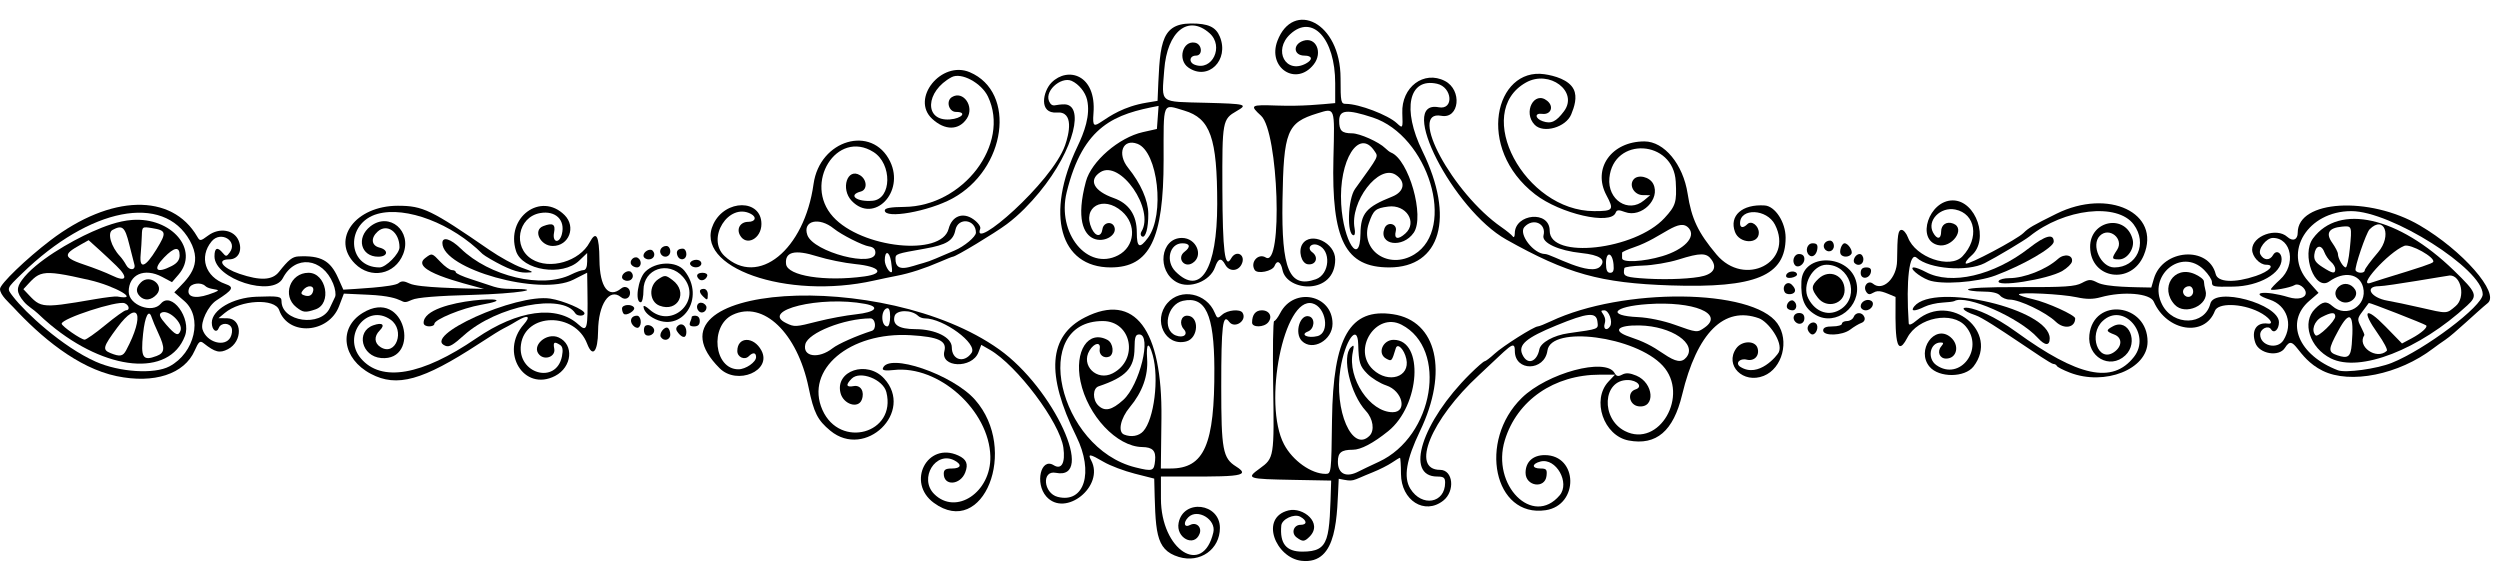 <?xml version="1.0" encoding="UTF-8"?><svg xmlns="http://www.w3.org/2000/svg" xmlns:xlink="http://www.w3.org/1999/xlink" height="927.1" preserveAspectRatio="xMidYMid meet" version="1.0" viewBox="0.0 -31.7 4015.9 927.1" width="4015.9" zoomAndPan="magnify"><g id="change1_1"><path d="M1125.392,656.544c0-4.738-2.791-8.614-6.206-8.614c-7.61,0-12.473,7.085-8.868,12.921 C1115.004,668.426,1125.392,665.459,1125.392,656.544z" fill="inherit" transform="translate(-48.681 -284.508)"/><path d="M1090.937,669.464c8.11,0,11.71-8.39,6.038-14.062c-4.191-4.19-14.652,1.563-14.652,8.062 C1082.323,666.764,1086.2,669.464,1090.937,669.464z" fill="inherit" transform="translate(-48.681 -284.508)"/><path d="M3037.631,691.313c0,11.039,14.256,9.785,16.418-1.443c0.995-5.168-1.326-7.485-7.49-7.485 C3040.396,682.385,3037.631,685.15,3037.631,691.313z" fill="inherit" transform="translate(-48.681 -284.508)"/><path d="M1071.81,682.385c7.253,0,8.355-11.086,1.525-15.307c-6.081-3.76-14.381,4.544-10.625,10.625 C1064.304,680.275,1068.399,682.385,1071.81,682.385z" fill="inherit" transform="translate(-48.681 -284.508)"/><path d="M3041.938,669.464c0-4.738-2.7-8.614-6-8.614c-6.495,0-12.253,10.461-8.058,14.652 C3033.552,681.175,3041.938,677.57,3041.938,669.464z" fill="inherit" transform="translate(-48.681 -284.508)"/><path d="M1171.423,701.137c3.988,3.988,11.181,1.266,13.278-5.026c0.952-2.856-2.257-5.112-7.27-5.112 C1168.486,690.999,1165.803,695.521,1171.423,701.137z" fill="inherit" transform="translate(-48.681 -284.508)"/><path d="M1151.233,660.851c0-4.738-2.584-8.614-5.741-8.614c-8.101,0-11.28,4.139-8.575,11.185 C1140.432,672.583,1151.233,670.644,1151.233,660.851z" fill="inherit" transform="translate(-48.681 -284.508)"/><path d="M2085.771,770.727c7.554-9.096,2.166-19.432-10.125-19.432c-10.086,0-15.668,7.024-15.668,19.73 C2059.978,779.164,2078.954,778.949,2085.771,770.727z" fill="inherit" transform="translate(-48.681 -284.508)"/><path d="M2967.946,652.973c1.034-7.029-0.84-9.35-7.537-9.35c-8.743,0-12.589,12.115-5.952,18.752 C2959.591,667.513,2966.517,662.69,2967.946,652.973z" fill="inherit" transform="translate(-48.681 -284.508)"/><path d="M2082.007,666.467c-12.072-7.541-25.552,7.554-17.86,19.997c4.341,7.033,28.649,2.089,31.944-6.495 c3.906-10.177,10.013-7.055,12.727,6.503c7.066,35.328,84.673,40.533,84.673-17.016c0-26.737-39.179-45.131-52.591-24.691 c-7.111,10.84-1.848,31.074,8.467,32.538c13.23,1.878,18.123-11.383,7.158-19.398c-9.057-6.624-1.636-15.604,9.398-11.37 c21.521,8.256,18.972,46.958-3.614,54.878c-42.457,14.889-55.313-15.444-53.504-126.281 c1.822-111.892,7.158-125.217,56.144-140.257c28.683-8.808,27.766-11.379,25.699,71.95c-3.277,131.759,19.088,175.56,89.634,175.56 c82.76,0,105.634-80.008,53.384-186.71c-33.107-67.609-22.189-118.344,23.317-108.347c24.76,5.44,27.525,42.517,2.821,37.797 c-67.604-12.925,22.852,164.384,108.373,212.426c98.2,55.166,151.188,69.969,263.992,73.742 c136.777,4.574,184.906-15.418,184.85-76.791c-0.017-24.708-16.827-50.562-33.576-51.652c-36.302-2.364-57.406,16.465-47.741,42.59 c7.029,19.002,38.271,20.083,38.271,1.331c0-11.383-11.822-20.423-18.27-13.976c-6.839,6.835-11.878,6.254-11.878-1.374 c0-24.988,43.073-23.266,56.088,2.244c30.859,60.494-48.995,101.366-93.859,48.039c-29.687-35.282-40.188-57.402-46.428-97.774 c-7.3-47.203-37.698-83.966-69.435-83.966c-53.047,0-83.859,43.658-61.024,86.473c12.576,23.584,11.094,25.505-19.652,25.505 c-111.849,0-195.802-158.121-109.656-206.539c37.706-21.194,84.849,14.394,61.136,46.148 c-12.632,16.922-20.759,20.699-34.278,15.944c-12.395-4.359-13.123-13.433-0.943-11.805c14.213,1.904,19.596-11.775,8.248-20.966 c-20.931-16.947-39.455,18.722-20.04,38.589c14.001,14.329,50.041,4.036,58.646-16.745c4.99-12.038,10.042-27.687,4.001-40.139 c-7.522-15.504-31.05-22.108-47.078-24.408c-78.595-11.278-111.348,118.233-14.94,192.929 c40.428,31.324,121.578,49.903,129.36,29.622c1.83-4.776,4.849-5.017,14.975-1.197c26.409,9.97,57.488-20.819,45.472-45.045 c-5.741-11.581-24.661-15.892-31.66-7.214c-7.822,9.69,1.18,24.963,14.807,25.126l11.981,0.142l-10.168,8.472 c-25.062,20.88-58.827-1.154-55.459-36.19c6.434-66.963,102.946-61.622,106.599,5.9c1.788,33.042-0.026,38.921-18.05,58.474 c-47.543,51.579-184.428,66.756-184.428,20.449c0-33.325-55.841-27.351-56.054,3.984c-0.039,5.366-1.477,7.675-3.23,5.172 c-1.74-2.481-9.949-9.208-18.24-14.949c-78.445-54.314-151.235-189.127-96.577-178.872c29.067,5.453,33.942-41.384,5.827-55.924 c-33.804-17.481-70.098,9.807-68.483,51.484c0.965,24.975,0.814,25.251-8.808,16.289c-14.199-13.235-60.916-31.005-81.49-31.005 c-8.347,0-8.881-2.459-8.881-41.053c0-90.969-76.368-125.8-101.377-60.316c-16.6,43.459,30.039,73.883,58.257,38.007 c14.897-18.942,3.833-44.52-16.469-38.073c-17.581,5.577-16.276,23.912,1.701,23.912c12.602,0,13.73,6.589,2.184,12.765 c-32.4,17.344-53.069-21.194-25.26-47.104c35.549-33.12,72.351,6.904,72.351,78.695v31.927 c-23.051,2.046-52.392,5.356-93.687,3.928c-42.634-1.473-43.951-0.62-25.354,16.413 C2102.426,464.394,2109.708,683.767,2082.007,666.467z M2798.153,670.128c9.47,13.524,2.11,23.774-19.717,27.46 c-23.218,3.924-63.207,4.763-96.12,2.024c-24.403-2.033-26.875-3.678-24.316-16.151c0.366-1.779,13.739-3.601,29.717-4.053 c15.978-0.452,41.651-4.785,57.048-9.634C2780.37,658.564,2790.095,658.628,2798.153,670.128z M2654.322,658.697 c0-1.184,8.721-5.121,19.381-8.747c45.569-15.478,72.495-49.053,88.118-30.221c11.521,13.881-8.015,34.175-42.896,44.567 c-30.346,9.036-64.603,10.802-64.603,3.325V658.697z M2640.596,677.333c0.999,10.095-0.405,13.666-5.384,13.666 c-4.854,0-6.732-4.311-6.732-15.436C2628.481,656.105,2638.649,657.586,2640.596,677.333z M2497.402,617.472 c13.881-15.337,35.717-5.668,30.682,13.584c-3.088,11.801,24.2,24.407,61.213,28.274c28.83,3.015,39.412,10.246,30.57,20.901 c-15.231,18.346-79.382-19.381-89.182-19.381C2512.221,660.851,2487.41,628.515,2497.402,617.472z M2203.124,580.778 c-4.117-70.731,28.636-122.947,53.508-85.293c6.34,9.596,8.093,6.18-31.216,60.761c-11.796,16.379-13.498,74.457-2.179,74.457 c1.934,0,2.584-4.858,1.451-10.789c-8.153-42.646,38.869-104.096,66.032-86.296c16.672,10.922,14.023,27.185-5.711,35.049 c-41.82,16.659-50.442,26.763-50.92,59.688C2233.315,681.911,2206.625,640.906,2203.124,580.778z M2253.751,441.525 c89.488,29.377,134.748,178.463,66.79,220.006c-41.156,25.161-87.877-6.796-73.04-49.959c7.365-21.426,10.539-24.174,31.104-26.931 c28.899-3.876,47.487,25.242,27.598,43.241c-11.771,10.651-18.605,9.04-15.427-3.639c3.053-12.163-13.558-16.426-18.076-4.643 c-10.319,26.892,29.351,32.724,47.014,6.913c17.908-26.164-8.007-117.422-36.522-128.633c-2.046-0.801-6.228-3.971-9.294-7.037 c-9.897-9.893-40.958-23.8-53.319-23.868c-16.612-0.09-20.738-4.156-20.681-20.389 C2199.963,429.13,2212.422,427.958,2253.751,441.525z" fill="inherit" transform="translate(-48.681 -284.508)"/><path d="M2947.187,669.004c0-5.285-3.032-8.153-8.614-8.153c-8.213,0-12.219,12.184-6.038,18.364 C2937.355,684.034,2947.187,677.182,2947.187,669.004z" fill="inherit" transform="translate(-48.681 -284.508)"/><path d="M1056.482,703.919c8.11,0,11.71-8.39,6.038-14.062c-4.191-4.191-14.652,1.563-14.652,8.062 C1047.869,701.219,1051.745,703.919,1056.482,703.919z" fill="inherit" transform="translate(-48.681 -284.508)"/><path d="M2935.344,693.152c-1.589-6.361-15.121-5.237-17.348,1.439C2915.157,703.106,2936.654,698.376,2935.344,693.152z" fill="inherit" transform="translate(-48.681 -284.508)"/><path d="M1501.177,585.188c-21.939,0.202-31.216,1.891-31.224,5.677c-0.03,14.109,70.008,1.736,108.576-19.178 c86.438-46.871,103.506-170.779,27.951-202.891c-45.545-19.355-95.422,42.44-60.429,74.87 c20.591,19.079,43.099,18.838,55.838-0.607c12.52-19.105-5.956-45.48-24.032-34.308c-10.009,6.185-5.142,23.838,6.572,23.838 c18.304,0,9.522,10.621-9.979,12.072c-41.66,3.092-39.593-45.179,2.907-67.928c15.362-8.222,47.909,9.208,58.396,31.272 C1671.986,484.236,1595.983,584.297,1501.177,585.188z" fill="inherit" transform="translate(-48.681 -284.508)"/><path d="M1452.712,703.493c10.66-2.395,27.133-5.844,36.608-7.662c20.625-3.962,45.106-11.917,69.939-22.727 c10.044-4.372,19.079-7.946,20.078-7.946c4.595,0,67.264-37.818,86.563-52.233c10.12-7.559,19.596-15.963,28.516-24.901 c68.453-68.582,94.97-148.937,73.319-164.729c-5.339-3.894-11.498-2.899-17.603-2.377c-5.803,0.496-10.479,3.408-14.498-2.236 c-12.648-17.762,17.313-43.786,34.563-35.961c11.454,5.195,21.834,18.023,24.7,30.25c5.854,24.973-4.724,52.815-15.349,74.97 c-52.16,108.769-28.593,194.501,53.444,194.427c62.51-0.056,84.858-45.554,84.858-172.752c0-95.582-2.442-89.742,33.081-79.19 c42.048,12.485,53.069,43.714,53.03,150.257c-0.039,104.915-26.892,148.392-66.924,108.356 c-16.65-16.65-9.738-45.416,10.909-45.416c12.326,0,13.803,5.793,3.476,13.627c-12.791,9.699-0.805,26.694,12.809,18.162 c18.399-11.534,6.297-40.403-16.943-40.403c-34.704,0-40.967,53.249-8.364,71.127c20.716,11.357,53.655-1.533,61.515-24.071 c5.142-14.755,10.069-15.948,16.469-3.988c5.948,11.112,19.919,11.064,25.888-0.09c8.2-15.319-8.062-25.139-16.538-9.988 c-9.953,17.779-13.623-11.56-13.993-111.84c-0.401-109.079,0.112-111.883,22.943-124.985 c18.588-10.668,15.289-11.564-48.922-13.248c-76.933-2.024-71.498,2.235-67.419-52.815c4.595-61.98,38.611-89.449,72.889-58.862 c23.434,20.905,4.203,61.338-24.024,50.506c-9.906-3.803-8.351-14.613,2.102-14.613c11.4,0,9.988-18.563-1.585-20.768 c-19.911-3.799-28.3,27.56-10.677,39.903c31.556,22.103,66.209-11.891,50.584-49.619c-6.486-15.66-18.756-21.233-46.441-21.104 c-51.757,0.245-49.73,38.039-53.581,124.231l-17.753,2.959c-73.496,12.223-88.77,62.076-85.176,16.896 c4.92-61.859-41.181-75.483-67.345-49.238c-14.018,14.061-21.044,50.442,8.561,48.135c28.124-2.192,19.503,34.7,13.166,52.638 c-21.341,60.413-150.877,172.123-136.294,134.107c1.266-3.299-3.467-9.897-10.905-15.195 c-16.978-12.085-34.575-5.297-39.899,15.393c-11.508,44.731-139.817,31.212-185.69-19.557 c-48.4-53.573,6.133-140.877,64.943-103.967c30.333,19.036,29.48,75.512-1.184,78.329c-25.768,2.369-40.605-9.191-19.041-14.828 c10.767-2.817,10.039-19.015-1.163-26.039c-20.522-12.86-31.879,21.896-13.446,41.135c35.631,37.19,85.508-13.993,61.657-63.263 c-28.916-59.736-113.132-35.023-123.016,36.096c-14.734,106.009-89.074,166.197-142.944,115.734 c-30.135-28.231,6.581-86.822,42.397-67.656c9.72,5.203,7.102,12.705-4.44,12.705c-12.318,0-19.01,10.664-13.338,21.259 c9.979,18.644,34.601,5.952,34.601-17.835c0-40.187-57.97-40.183-77.118,0.009C1161.677,681.933,1312.382,735.027,1452.712,703.493 z M1892.786,634.738c-13.45,18.192-18.003,16.004-18.003-8.657c0-27.783-12.572-46.475-37.086-55.128 c-31.944-11.28-41.07-28.748-21.663-41.462c32.052-21,88.187,60.141,66.093,95.53c-1.749,2.795-1.348,6.215,0.892,7.597 c5.724,3.54,10.478-13.485,10.224-36.621c-0.233-21.474-11.999-48.206-32.383-73.574c-18.291-22.757-8.64-47.552,15.009-38.564 C1908.777,496.372,1920.139,597.73,1892.786,634.738z M1909.785,422.911l-2.7,37.065l-22.546,5.056 c-38.594,8.652-82.851,47.009-91.503,79.306c-32.141,119.955,49.707,99.377,46.355,75.598c-1.74-12.356-18.037-11.469-19.816,1.077 c-1.843,12.977-11.133,12.287-17.313-1.279c-15.742-34.549,18.545-53.81,48.684-27.349c24.041,21.108,20.914,56.54-6.223,70.572 c-49.055,25.367-98.631-35.342-82.614-101.164C1788.49,453.395,1840.705,435.864,1909.785,422.911z M1534.542,652.194 c34.472-6.081,45.416-12.761,48.827-29.816c4.238-21.194,33.003-17.533,33.003,4.199c0,6.491-18.687,22.073-34.455,28.727 c-24.793,10.471-38.626,17.017-49.529,19.842c-20.968,5.433-45.222,17.941-45.222-6.46 C1487.167,660.648,1487.761,660.442,1534.542,652.194z M1480.026,672.553c1.413,8.713,2.016,16.392,1.339,17.068 c-3.252,3.252-11.426-10.069-11.426-18.61C1469.94,654.666,1477.304,655.79,1480.026,672.553z M1388.11,620.031 c12.137,9.858,46.355,27.163,56.566,28.61c6.839,0.969,10.19,4.273,10.19,10.057c0,24.993-99.729-0.896-109.312-28.374 C1337.513,607.261,1364.388,600.762,1388.11,620.031z M1361.295,664.55c16.177,5.108,43.822,10.724,61.437,12.481 c39.713,3.967,47.957,15.229,14.501,19.811c-63.151,8.657-123.671-0.866-125.855-19.807 C1309.101,657.242,1325.303,653.189,1361.295,664.55z" fill="inherit" transform="translate(-48.681 -284.508)"/><path d="M1179.228,716.84c-7.787,0-8.325,5.022-1.292,12.059c6.951,6.947,7.752,6.594,7.752-3.445 C1185.688,720.669,1182.815,716.84,1179.228,716.84z" fill="inherit" transform="translate(-48.681 -284.508)"/><path d="M1174.735,678.375c1.365-2.205,0.418-5.284-2.106-6.844c-6.37-3.936-18.227,1.223-14.953,6.516 C1161.04,683.492,1171.449,683.694,1174.735,678.375z" fill="inherit" transform="translate(-48.681 -284.508)"/><path d="M3022.673,660.661c2.873-4.647-5.091-17.038-10.948-17.038c-4.613,0-9.101,12.847-6.155,17.615 C3008.853,666.549,3019.254,666.195,3022.673,660.661z" fill="inherit" transform="translate(-48.681 -284.508)"/><path d="M2994.562,647.93c0-4.738-2.791-8.614-6.206-8.614c-7.61,0-12.473,7.085-8.868,12.921 C2984.174,659.813,2994.562,656.845,2994.562,647.93z" fill="inherit" transform="translate(-48.681 -284.508)"/><path d="M2970.078,700.362c-12.266,11.525-12.434,16.487-1.042,30.971c14.281,18.158,42.754,9.781,42.754-12.585 C3011.79,695.086,2987.22,684.254,2970.078,700.362z" fill="inherit" transform="translate(-48.681 -284.508)"/><path d="M2942.403,704.664c-1.37,28.834,4.91,43.564,23.051,54.077c32.413,18.782,73.509-13.644,65.404-51.609 C3020.925,660.592,2944.604,658.46,2942.403,704.664z M3006.799,748.706c-18.976,13.287-41.509,6.344-53.327-16.439 c-10.965-21.129,6.938-54.189,29.343-54.189C3019.844,678.078,3036.714,727.753,3006.799,748.706z" fill="inherit" transform="translate(-48.681 -284.508)"/><path d="M3990.241,687.053c-88.859-86.232-184.139-107.856-226.019-51.307c-19.308,26.069,3.11,85.564,26.069,69.194 c23.795-16.973,48.861-12.688,54.378,9.294c7.438,29.653-26.616,50.481-49.374,30.2c-9.621-8.579-15.754-7.584-27.848,4.509 c-21.707,21.707-8.618,62.626,25.458,79.603c46.419,23.132,142.276-14.113,219.149-85.146 C4029.188,727.568,4027.5,723.214,3990.241,687.053z M3779.253,681.743c-10.931-7.003-13.924-11.646-12.921-20.053 c1.74-14.544,11.047-17.025,15.909-4.247c2.136,5.621,6.994,12.8,10.793,15.953c3.799,3.153,6.908,8.403,6.908,11.667 C3799.943,693.096,3795.998,692.463,3779.253,681.743z M3823.334,652.263c-1.632,16.564-4.587,30.122-6.568,30.122 c-4.199,0-12.516-14.394-12.516-21.663c0-2.752-4.126-10.797-9.169-17.878c-10.905-15.315-5.719-23.938,15.63-25.979 C3826.818,615.323,3826.938,615.659,3823.334,652.263z M3768.434,791.568c-7.563-7.563-2.403-23.106,9.759-29.398 c15.565-8.045,21.75-8.317,21.75-0.956C3799.943,768.642,3772.22,795.349,3768.434,791.568z M3826.452,805.901 c-1.663,20.156-6.051,23.477-23.279,17.615c-14.988-5.099-14.841-9.169,1.4-39.158 C3823.554,749.313,3830.556,756.204,3826.452,805.901z M3957.208,673.663c-1.508,2.446-18.403,8.136-79.741,26.866 c-8.291,2.532-17.292,5.431-20.001,6.434c-24.635,9.152,27.771-49.008,53.396-59.258 C3920.591,643.813,3961.497,666.721,3957.208,673.663z M3832.645,687.342c-2.373-3.842,16.9-60.593,22.469-66.162 c23.619-23.614,36.285,10.401,13.7,36.789c-11.822,13.812-21.496,26.892-21.496,29.071 C3847.318,692.015,3835.686,692.256,3832.645,687.342z M3922.783,796.236l-15.608,8.334l-26.698-27.374 c-32.215-33.025-39.046-26.392-12.033,11.685c9.6,13.536,16.043,25.914,14.316,27.512c-16.586,15.328-48.512-7.093-36.035-25.307 c0.422-0.616-2.128-6.719-5.664-13.562c-5.96-11.525-5.75-13.343,2.869-24.717c5.112-6.753,9.57-12.753,9.906-13.33 c0.642-1.107,89.195,33.503,92.08,35.992C3949.128,778.242,3938.331,787.933,3922.783,796.236z M3993.419,744.451 c-15.16,12.757-12.421,12.653-57.811,2.222c-18.95-4.354-42.207-9.234-51.682-10.849c-27.073-4.613-37.913-23.27-13.536-23.304 c13.25-0.023,111.188-17.161,113.499-17.202C4002.52,695.06,4009.484,730.936,3993.419,744.451z" fill="inherit" transform="translate(-48.681 -284.508)"/><path d="M2938.574,755.601c-8.299,0-11.672,8.424-5.741,14.355c5.927,5.93,14.355,2.558,14.355-5.741 C2947.188,758.47,2944.315,755.601,2938.574,755.601z" fill="inherit" transform="translate(-48.681 -284.508)"/><path d="M2952.886,783.161c1.456,3.79,4.708,6.895,7.223,6.895c6.305,0,10.621-12.636,5.918-17.339 C2960.255,766.945,2949.841,775.219,2952.886,783.161z" fill="inherit" transform="translate(-48.681 -284.508)"/><path d="M3026.27,762.062c-1.365,3.553-6.15,6.46-10.634,6.46c-4.483,0-8.153,1.938-8.153,4.307s-6.783,4.307-15.074,4.307 c-10.526,0-15.074,1.947-15.074,6.46c0,9.462,30.686,8.459,43.564-1.421c5.65-4.337,13.631-9.109,17.736-10.603 c4.527-1.654,6.464-5.332,4.923-9.35C3040.306,753.749,3029.496,753.646,3026.27,762.062z" fill="inherit" transform="translate(-48.681 -284.508)"/><path d="M2929.478,735.923c-5.25-3.247-13.153,6.426-9.746,11.934c1.167,1.891,4.918,3.437,8.33,3.437 C2935.369,751.295,2936.395,740.196,2929.478,735.923z" fill="inherit" transform="translate(-48.681 -284.508)"/><path d="M2023.128,769.672c8.786,11.926,29.321-1.865,21.534-14.462c-3.954-6.396-24.321-4.458-32.689,3.114 c-7.253,6.559-8.05,6.348-12.033-3.23c-13.149-31.595-54.813-40.036-76.003-15.406c-23.963,27.865-3.377,70.029,30.092,61.627 c20.298-5.095,21.607-41.406,1.494-41.406c-9.811,0-13.011,13.089-5.289,21.625c7.671,8.472-0.426,14.906-12.796,10.16 c-22.464-8.622-13.98-50.084,11.392-55.657c36.307-7.972,50.145,21.633,50.536,108.141c0.56,122.887-16.163,161.222-70.322,161.222 h-15.634l0.952-80.753c1.688-143.22-43.099-202.374-122.702-162.067c-58.793,29.773-63.328,91.477-14.049,191.189 c28.49,57.638,13.076,108.016-29.756,97.266c-23.27-5.84-26.237-43.323-3.062-38.688c64.831,12.968-3.359-135.644-90.905-198.115 c-185.625-132.457-585.046-105.703-449.251,30.092c28.059,28.059,84.582,4.079,67.152-28.49 c-12.356-23.093-38.727-22.503-38.727,0.866c0,9.811,11.641,15.121,18.377,8.381c6.697-6.693,11.771-6.116,11.771,1.339 c0,8.118-16.633,19.626-28.374,19.626c-39.261,0-46.591-69.801-9.191-87.549c49.163-23.33,103.825,29.076,121.974,116.935 c8.347,40.428,14.346,52.324,34.92,69.284c56.213,46.337,135.274-30.518,86.322-83.919c-27.293-29.773-79.009-12.567-70.012,23.291 c4.561,18.166,28.404,25.768,34.119,10.879c4.97-12.955-1.632-24.118-12.981-21.948c-12.098,2.313-13.226-1.942-3.178-11.99 c13.317-13.321,50.541,1.189,55.688,21.706c16.663,66.394-74.676,91.779-102.714,28.546 c-28.641-64.607,43.736-125.859,141.807-120.006c44.774,2.67,58.405,9.096,54.115,25.509c-7.007,26.797,44.546,28.688,54.693,2.003 l4.565-12.007l13.597,7.791c43.624,24.984,112.762,116.97,118.296,157.389c3.364,24.532-2.997,35.992-15.604,28.119 c-20.561-12.839-30.445,29.175-11.827,50.27c30.449,34.498,94.117-16.805,72.045-58.048c-5.943-11.107-2.283-10.651,20.212,2.532 c10.298,6.034,32.758,14.531,49.908,18.881l31.186,7.912c2.242,84.317,0.519,114.011,39.524,125.859 c34.115,10.362,65.994-12.18,65.994-46.66c0-39.817-58.547-47.091-66.317-8.239c-4.845,24.222,25.143,39.903,33.692,17.619 c4.079-10.625-5.358-19.389-15.203-14.122c-9.527,5.099-11.654-3.639-2.993-12.3c14.79-14.79,45.136,3.506,40.265,24.273 c-16.835,71.83-84.113,28.498-84.169-54.206l-0.026-35.531c115.452,0,149.224,1.652,120.73-16.146 c-21.319-13.308-23.826-26.801-23.826-128.133C2010.449,775.292,2012.831,755.687,2023.128,769.672z M1311.491,771.799 c-42.547-20.492,55.309-44.279,126.901-30.85c24.721,4.638,17.051,13.355-14.751,16.758c-15.987,1.71-43.43,6.779-60.985,11.267 C1326.457,778.229,1325.006,778.311,1311.491,771.799z M1449.146,784.267c-24.48,7.813-54.103,20.944-62.953,27.904 c-22.559,17.744-48.922,13.808-43.814-6.546c4.583-18.265,62.212-41.096,104.445-41.38 C1455.185,764.189,1457.213,781.692,1449.146,784.267z M1474.113,777.135c-10.229,0-11.064-25.703-0.943-29.076 c3.639-1.21,5.384,3.209,5.384,13.64C1478.554,770.188,1476.555,777.135,1474.113,777.135z M1609.344,819.708 c-11.99,17.115-31.733,11.486-31.733-9.049c0-15.905-26.224-28.985-58.396-29.123c-26.461-0.116-37.284-6.869-33.533-20.923 c2.778-10.414,27.284-10.655,37.879-0.375c2.253,2.188,6.956,3.975,10.453,3.975C1564.38,764.215,1619.68,804.953,1609.344,819.708 z M1878.703,790.056c20.578,0,0.689,81.386-25.716,105.242c-18.472,16.685-29.825,19.101-40.347,8.579 c-9.156-9.156-8.696-27.305,0.771-30.492c44.063-14.833,57.475-29.097,57.724-61.411 C1871.273,794.19,1872.699,790.056,1878.703,790.056z M1904.173,992.598c-1.671,17.115-3.816,17.865-31.543,11.004 c-124.511-30.82-170.073-235.081-52.44-235.081c46.458,0,58.147,62.1,15.815,83.992c-25.406,13.136-51.643-12.701-37.185-36.617 c7.666-12.679,18.446-14.393,16.413-2.614c-1.589,9.225,6.353,15.845,15.014,12.52c8.704-3.338,6.947-21.896-2.554-26.982 c-30.988-16.586-53.448,17.972-43.34,66.67c11.392,54.865,58.319,104.816,99.045,105.423 C1900.276,971.163,1905.715,976.839,1904.173,992.598z M1885.18,945.507c-7.111,7.86-19.372,9.988-30.854,5.353 c-10.371-4.182-5.745-26.043,9.32-44.081c20.078-24.032,29.597-50.657,27.727-77.588c-1.783-25.781,2.675-28.628,9.023-5.758 C1910.767,860.774,1902.605,926.255,1885.18,945.507z" fill="inherit" transform="translate(-48.681 -284.508)"/><path d="M3054.467,735.975c-6.555-4.048-16.835,1.275-16.835,8.721c0,3.631,3.669,6.598,8.153,6.598 C3054.876,751.295,3061.198,740.135,3054.467,735.975z" fill="inherit" transform="translate(-48.681 -284.508)"/><path d="M2539.906,768.866c-9.63,4.548-19.028,8.269-20.884,8.269c-6.129,0-56.105,31.573-69.482,43.895 c-7.218,6.65-14.406,12.094-15.979,12.094c-1.568,0-12.145,9.204-23.498,20.458c-77.429,76.718-105.535,164.737-52.608,164.737 c10.255,0,12.615,1.835,12.615,9.807c0,33.21-37.366,39.705-55.899,9.716c-11.292-18.27-6.508-46.738,15.578-92.67 c45.976-95.616,27.15-177.024-43.387-187.602c-69.077-10.358-96.297,36.651-97.981,169.229 c-1.098,86.102-1.227,87.214-10.397,87.214c-22.994,0-52.841-21.216-66.648-47.375c-34.67-65.675-0.142-237.962,45.399-226.531 c22.124,5.552,28.705,47.483,8.256,52.612c-15.595,3.915-28.524-2.3-15.345-7.373c10.47-4.035,12.12-21.004,2.352-24.217 c-14.971-4.923-24.656,26.767-12.038,39.386c16.965,16.965,49.223-1.159,49.223-27.65c0-46.867-62.105-59.572-84.022-17.189 c-3.652,7.063-8.045,12.847-9.764,12.847c-1.714,0-2.429,45.562-1.585,101.258c1.783,117.857,1.632,118.787-21.552,135.584 c-22.396,16.224-20.393,16.896,54.473,18.291l60.296,1.124c-3.097,94.508-1.321,114.131-46.423,114.131 c-25.884,0-36.337-12.985-33.731-41.893c0.926-10.242,20.578-19.475,30.338-14.251c11.137,5.961,11.542,13.076,0.749,13.076 c-11.473,0-15.677,13.506-6.331,20.341c9.703,7.098,12.438,6.93,20.638-1.271c22.079-22.079-10.405-47.932-33.702-42.238 c-47.24,11.545-20.491,76.464,20.987,81.001c59.144,6.47,56.478-73.512,59.598-131.795c26.256,5.016,17.913,4.261,54.632-10.427 c10.659-4.259,24.528-11.241,30.811-15.513c6.288-4.277,12.102-7.77,12.92-7.765c0.823,0,1.559,11.654,1.641,25.893 c0.25,42.668,37.978,66.524,67.897,42.939c19.411-15.298,15.892-49.456-5.095-49.456c-47.914,0-14.622-81.128,62.471-152.221 c49.054-45.243,57.617-58.223,57.617-38.697c0,33.313,47.81,32.642,52.367-0.736c5.569-40.82,141.471-22.999,185.134,24.273 c43.697,47.315-5.87,133.013-60.748,105.018c-39.05-19.923-35.755-81.916,4.359-81.916c15.905,0,25.229,11.094,12.675,15.078 c-14.152,4.492-10.212,25.398,5.116,27.172c27.465,3.17,24.343-37.59-3.781-49.339c-10.401-4.346-16.745-4.794-22.714-1.598 c-6.4,3.428-9.191,2.825-12.249-2.644c-14.126-25.247-108.076,0.013-149.017,40.067c-70.865,69.327-44.572,192.809,38.404,180.366 c53.642-8.041,52.277-88.51-1.499-88.51c-18.998,0-30.82,10.905-30.82,28.425c0,21.715,31.208,26.306,33.667,4.953 c1.171-10.199-0.177-11.844-9.69-11.844c-14.346,0-14.286-7.64,0.086-11.249c24.842-6.232,47.724,34.192,30.747,54.318 c-43.189,51.187-110.212-16.116-88.123-88.484c19.596-64.198,79.229-105.324,152.717-105.324h24.226l-10.444,11.125 c-27.586,29.394-7.813,87.089,32.439,94.639c44.421,8.334,71.825-15.121,85.861-73.479 c23.985-99.729,67.54-143.052,123.482-122.823c14.661,5.302,39.315,38.239,31.813,54.528c-2.313,5.021-32.241,42.16-61.704,23.505 c-8.879-5.622-1.114-14.417,10.218-11.574c12.167,3.054,21.151-6.693,17.313-18.782c-3.941-12.417-25.38-11.947-34.274,0.749 c-19.028,27.167,11.215,57.272,44.249,44.05c30.014-12.007,41.596-56.618,21.883-84.302 C2863.863,716.292,2655.424,714.328,2539.906,768.866z M2201.858,845.416c7.326-45.838,27.624-74.16,28.597-39.89 c0.849,29.933,2.472,35.264,14.475,47.543c6.973,7.136,20.755,15.638,30.626,18.894c26.134,8.622,34.317,42.991,10.242,42.991 c-36.638,0-72.859-54.615-64.043-96.56c2.334-11.09,1.835-12.348-3.049-7.653c-15.199,14.617-0.878,75.284,24.144,102.283 c11.615,12.533,14.329,31.268,5.767,39.83C2221.036,980.436,2191.229,911.953,2201.858,845.416z M2263.713,994.571 c-13.752,6.366-28.365,13.343-32.478,15.509c-19.984,10.504-33.438,4.186-33.438-15.707c0-14.678,5.594-19.122,24.054-19.122 c12.843,0,32.642-10.405,56.781-29.842c51.411-41.389,57.746-146.575,8.838-146.717c-17.826-0.056-26.78,22.292-12.085,30.161 c8.915,4.772,8.937,4.75,15.474-16.672c2.787-9.126,13.502,1.8,16.892,17.223c6.387,29.08-28.675,40.265-53.508,17.064 c-34.184-31.931,4.832-93.252,45.842-72.045C2375.196,813.265,2351.995,953.703,2263.713,994.571z M2568.186,788.088 c-23.808,3.342-44.705,14.958-46.764,26.005c-3.526,18.981-18.785,26.806-27.327,8.067c-7.05-15.479,6.099-26.681,54.71-46.613 c50.256-20.608,64.129-21.913,65.942-6.193C2616.194,781.881,2618.218,781.068,2568.186,788.088z M2635.093,776.89 c-5,8.088-11.594,4.854-8.7-4.268c4.746-14.941-13.256-21.327-0.672-21.327C2633.124,751.294,2639.744,769.366,2635.093,776.89z M2757.489,826.901c-7.468,8.997-16.892,7.507-36.41-5.758c-19.953-13.562-32.379-19.747-55.05-27.413 c-27.947-9.445-19.42-18.868,16.422-18.14C2733.922,776.64,2775.569,805.117,2757.489,826.901z M2786.878,779.043 c-11.934,8.36-12.012,8.351-48.573-4.772c-17.322-6.219-42.056-11.348-58.143-12.059c-51.247-2.261-40.588-17.025,15.074-20.871 C2769.41,736.216,2818.93,756.592,2786.878,779.043z" fill="inherit" transform="translate(-48.681 -284.508)"/><path d="M2927.01,710.199c-7.412-7.412-16.805,2.558-11.331,12.025C2919.401,728.65,2942.267,725.439,2927.01,710.199z" fill="inherit" transform="translate(-48.681 -284.508)"/><path d="M3831.724,717.856c-5.991-9.514-17.477-11.835-25.527-5.151c-9.242,7.666-7.597,19.415,3.437,24.562 C3822.912,743.46,3838.963,729.355,3831.724,717.856z" fill="inherit" transform="translate(-48.681 -284.508)"/><path d="M1466.856,844.46c-1.098,3.346,4.406,4.199,17.542,2.718c71.924-8.106,153.332,64.71,155.137,138.762 c1.4,57.54-55.248,95.431-90.289,60.391c-24.945-24.945,2.489-70.008,32.762-53.805c12.503,6.693,10.392,12.873-4.397,12.873 c-9.97,0-12.921,1.93-12.921,8.459c0,20.139,26.715,18.352,34.571-2.309c5.121-13.463,1.947-21.056-11.323-27.103 c-49.946-22.757-83.889,43.478-39.055,76.21c79.289,57.888,136.604-85.543,66.162-165.568 C1579.041,854.18,1475.302,818.739,1466.856,844.46z" fill="inherit" transform="translate(-48.681 -284.508)"/><path d="M3588.968,704.776c-0.034-3.084-7.029-8.515-15.543-12.072c-32.934-13.765-56.131,22.964-31.319,49.598 c16.822,18.059,55.597,0.435,49.455-22.477C3590.165,714.63,3589.002,707.856,3588.968,704.776z M3556.606,725.453 c-3.605-5.836,1.258-12.921,8.868-12.921c3.415,0,6.206,3.876,6.206,8.614C3571.68,730.062,3561.292,733.029,3556.606,725.453z" fill="inherit" transform="translate(-48.681 -284.508)"/><path d="M3128.096,767.01c-8.558,7.201-13.071,8.937-13.325,5.125c-4.626-69.164,1.09-115.88,12.869-105.216 c19.898,18.003,81.094,22.848,109.08,8.627c18.774-9.535,64.146-36.63,72.243-43.142c55.515-44.619,141.097-54.352,167.222-19.015 c22.538,30.48,5.134,68.996-31.173,68.996c-21.65,0-38.073-35.958-23.209-50.821c14.966-14.971,39.304,4.854,27.702,22.564 c-9.204,14.045-8.933,15.337,3.243,15.337c13.235,0,25.298-17.748,21.728-31.965c-10.53-41.962-68.948-31.358-68.298,12.399 c0.762,51.264,66.071,61.045,86.189,12.908c28.305-67.747-56.635-108.093-140.334-66.657 c-38.331,18.976-44.804,22.749-52.953,30.902c-10.272,10.272-89.427,52.208-92.584,49.046c-1.473-1.469,2.567-7.184,8.98-12.692 c29.17-25.066,7.645-88.691-30.002-88.691c-38.158,0-59.18,62.893-23.972,71.726c22.408,5.625,45.455-26.565,24.717-34.524 c-10.561-4.053-19.381,1.77-19.381,12.787c0,12.61-6.658,13.394-13.007,1.529c-10.177-19.015,11.706-41.66,35.635-36.875 c32.943,6.589,39.072,46.256,11.62,75.21c-19.816,20.897-75.469,1.65-87.515-30.268c-2.537-6.714-7.094-12.21-10.125-12.21 c-5.81,0-6.926,7.477-7.386,49.529c-0.31,28.102-23.05,49.882-38.606,36.97c-7.795-6.469-16.685,3.708-11.09,12.701 c3.002,4.832,5.732,5.216,11.598,1.637c9.023-5.507,17.428-0.655,35.661,6.856c0,42.38-2.644,107.171,18.847,65.61 c16.917-32.71,72.523-43.521,93.915-18.257c30.544,36.065-9.389,88.686-47.198,62.204c-15.307-10.72-10.448-36.363,6.891-36.363 c4.931,0,5.091,1.245,0.81,6.404c-6.977,8.403-2.49,19.437,7.903,19.437c17.8,0,22.245-21.905,7.011-34.549 c-25.453-21.125-55.524,21.508-33.572,47.599c15.126,17.977,56.717,17.718,70.68-0.439 C3261.174,786.455,3182.048,721.611,3128.096,767.01z" fill="inherit" transform="translate(-48.681 -284.508)"/><path d="M3935.61,614.845c-81.292-47.535-195.961-40.665-195.961,11.741c0,11.456-7.977,14.643-16.762,6.693 c-17.352-15.707-56.454-1.546-56.454,20.445c0,11.293,12.098,24.355,22.559,24.355c15.001,0,5.319,10.595-16.409,17.955 c-34.239,11.603-61.347,10.388-64.68-2.894c-11.512-45.868-85.353-40.355-99.324,7.412l-4.135,14.135 c-26.045-0.611-71.886-0.381-86.606-7.994c-10.681-5.521-13.558-5.444-24.941,0.685c-10.642,5.728-27.576,6.874-97.929,6.628 c-120.014-0.431-84.678,7.141-61.898,7.141c15.332,0,24.971,2.183,28.52,6.46c2.95,3.553,9.914,6.46,15.479,6.46 c15.672,0,58.353,20.492,73.793,35.428c13.338,12.908,31.319,9.893,31.319-5.246c0-5.25-44.636-25.527-67.833-30.815 c-12.434-2.834-22.611-6.288-22.611-7.675c0-4.027,68.935-0.672,92.735,4.514c15.737,3.424,26.345,3.419,38.761-0.026 c35.863-9.957,79.268-6.365,85.146,7.05c21.099,48.142,82.08,57.384,98.239,14.884c4.987-13.123,42.448-12.343,70.348,1.469 c16.667,8.252,26.19,20.544,14.686,18.959c-18.192-2.502-26.987,11.09-20.053,30.988c6.193,17.766,38.064,23.123,47.513,7.993 c15.718-25.165,17.27,15.364,60.615,36.798c44.344,21.93,122.431,6.163,177.464-35.837c5.345-4.083,14.118-10.328,19.484-13.881 c13.856-9.167,51.592-45.562,68.229-59.017C4064.561,723.76,4004.416,655.075,3935.61,614.845z M3724.991,730.238 c-37.831-11.517-65.964-7.856-30.234,3.936c27.676,9.135,37.926,39.563,21.944,65.154c-9.777,15.655-37.349,8.967-37.349-9.057 c0-9.35,13.028-15.63,17.477-8.424c4.695,7.593,12.671,0.435,12.671-11.366c0-29.485-103.3-57.492-110.225-29.89 c-8.859,35.29-59.391,36.376-77.343,1.662c-24.118-46.643,30.885-92.322,67.307-55.894c6.925,6.921,12.589,15.642,12.589,19.381 c0,7.684,1.684,8.05,34.455,7.49c41.32-0.706,77.523-21.302,77.523-44.094c0-10.858-8.937-15.251-13.7-6.74 c-5.272,9.419-15.134,8.958-20.436-0.952c-4.445-8.308,9.329-26.435,20.087-26.435c30.204,0,37.642,43.478,11.452,66.941 c-8.045,7.21-14.63,14.217-14.63,15.574c0,3.101,31.156-2.446,38.206-6.805c6.06-3.743,17.783,4.591,17.783,12.645 C3752.568,731.638,3739.932,734.786,3724.991,730.238z M3890.577,835.769c-23.92,9.557-74.198,16.457-86.326,11.844 c-63.491-24.14-85.53-77.351-46.139-111.405l14.975-12.942l-16.719-18.842c-41.174-46.398-0.439-112.482,69.327-112.482 c64.012,0,211.126,93.131,211.126,133.654C4036.82,744.494,3944.003,814.42,3890.577,835.769z" fill="inherit" transform="translate(-48.681 -284.508)"/><path d="M696.254,661.105c14.854-37.121-22.124-68.539-52.604-44.688c-23.291,18.227-15.401,48.74,12.602,48.74 c15.711,0,17.077-10.871,1.848-14.691c-12.908-3.239-14.204-15.324-2.756-25.682c15.117-13.679,35.058,0.693,35.058,25.268 c0,10.306-21.788,32.331-31.987,32.331c-52.707,0-55.425-71.502-3.269-85.99c45.777-12.714,119.915,15.599,168.768,64.456 c1.184,1.184,6.999,4.94,12.921,8.351c26.599,15.315,43.689,21.771,56.859,21.483c13.554-0.302,13.218-0.668-7.33-8.019 c-11.844-4.238-35.101-17.059-51.682-28.494c-93.364-64.383-106.762-70.843-146.928-70.843c-68.031,0-107.942,53.93-68.845,93.028 C644.236,701.68,683.088,694.022,696.254,661.105z" fill="inherit" transform="translate(-48.681 -284.508)"/><path d="M3347.724,640.983c0-13.562-13.355-10.091-39.507,10.255c-56.915,44.292-125.471,60.21-165.93,38.529 c-7.58-4.061-16.233-7.382-19.23-7.382c-8.726,0,7.778,14.367,23.459,20.423c19.937,7.696,77.717,3.687,107.521-7.468 C3299.156,678.461,3347.724,650.281,3347.724,640.983z" fill="inherit" transform="translate(-48.681 -284.508)"/><path d="M3123.803,744.791c-6.947,8.368,0.224,8.708,16.332,0.771c6.396-3.153,19.213-6.142,28.485-6.645 c9.273-0.5,17.994-1.594,19.381-2.433c18.618-11.245,104.424,26.487,133.883,58.866c11.87,13.05,19.381,13.42,19.381,0.96 C3341.264,749.624,3156.182,705.776,3123.803,744.791z" fill="inherit" transform="translate(-48.681 -284.508)"/><path d="M3361.441,688.083c7.839-4.574,14.837-11.361,15.552-15.083c2.059-10.698-12.231-13.429-22.4-4.281 c-18.924,17.021-54.09,30.893-78.32,30.893c-7.8,0-15.375,1.938-16.84,4.307C3252.555,715.048,3337.973,701.792,3361.441,688.083z" fill="inherit" transform="translate(-48.681 -284.508)"/><path d="M3404.963,790.65c-3.967,35.32,32.848,56.45,57.694,33.107c22.137-20.793,5.556-60.395-19.643-46.91 c-11.801,6.314-11.53,8.209,1.912,13.321c13.42,5.104,12.972,19.51-0.891,28.671c-25.152,16.612-40.949-28.744-17.589-50.506 c33.18-30.915,78.638,21.56,50.106,57.837c-34.403,43.736-89.406,32.03-189.122-40.243 c-71.877-52.086-109.977-41.617-65.486-26.763c20.848,6.961,118.506,78.268,125.127,78.268c2.334,0,4.888,1.451,5.681,3.23 c0.788,1.774,10.156,6.598,20.815,10.711c56.234,21.711,124.825-5.539,124.881-49.611 C3498.533,740.041,3411.802,729.734,3404.963,790.65z" fill="inherit" transform="translate(-48.681 -284.508)"/><path d="M710.54,734.416c8.075-3.743,40.695-6.4,97.094-7.92c71.455-1.921,120.674-9.656,61.45-9.656 c-23.62,0-26.867-3.97-63.474-15.509c-13.618-4.298-24.764-9.346-24.764-11.224c0-1.882-2.743-3.415-6.094-3.415 c-3.355,0-11.585-5.814-18.291-12.921c-13.95-14.781-13.773-14.734-24.704-6.46c-26.078,19.74,58.747,39.823,94.311,49.623 c-36.185-1.022-105.049-1.778-119.386-8.661c-8.967-4.303-13.136-4.445-17.766-0.603c-7.59,6.294-72.659,9.397-88.712,10.453 l-8.459-18.946c-12.494-27.982-27.702-36.225-63.621-34.476c-9.768,0.474-16.082,5.483-31.293,24.82 c-10.664,13.558-29.911,14.514-63.487,3.165c-27.542-9.311-37.474-23.223-16.577-23.223c14.716,0,21.861-14.131,15.233-30.126 c-7.253-17.512-30.919-21.491-48.87-8.222c-12.469,9.221-13.291,9.303-17.641,1.809c-40.803-70.322-138.9-67.863-235.709,5.913 c-39.037,29.747-81.098,70.288-81.098,78.165c0,9.847,15.127,22.619,21.076,29.042c44.129,47.645,103.139,97.775,166.266,110.976 c60.087,12.569,108.732-3.298,125.309-40.871c6.529-14.798,8.657-16.577,14.393-12.042c18.558,14.673,25.824,16.465,39.042,9.63 c24.101-12.464,23.24-49.417-1.163-49.671l-13.915-0.142l10.035-8.364c25.475-21.228,80.615-24.062,87.438-4.492 c14.63,41.966,79.358,37.616,96.193-6.465l7.688-20.134l39.296,1.809C707.002,729.353,687.949,744.866,710.54,734.416z M320.869,841.329c-24.342,12.899-80.228,9.372-118.249-7.464c-53.999-23.915-113.592-79.429-132.603-104.17 c-10.931-14.225-11.547-12.593,14.195-37.659C192.87,586.234,311.248,563.085,353.64,639.351 c22.3,40.124-3.688,61.154-24.971,83.07l16.129,13.958C374.791,762.333,361.72,819.683,320.869,841.329z M352.542,715.647 c3.028-7.899,19.006-10.052,25.828-3.48c9.001,8.656,37.704,2.846,5.181,13.812C360.643,733.71,347.314,729.265,352.542,715.647z M586.89,729.816c-1.74,3.523-5.539,11.517-8.441,17.77c-14.471,31.164-77.549,22.189-77.549-11.034 c0-7.653-4.427-8.42-40.73-7.059c-37.47,1.413-71.248,21.168-71.248,41.677c0,11.926,7.701,17.662,11.258,8.39 c3.351-8.73,17.214-8.704,20.565,0.039c1.43,3.725,0.603,10.509-1.843,15.074c-8.807,16.457-38.249,8.209-44.843-12.563 c-3.725-11.74,8.937-38.193,22.421-46.85c26.759-17.171,28.908-21.185,14.109-26.345c-32.254-11.241-42.603-43.426-21.982-68.35 c14.604-17.654,42.59-0.672,29.157,17.697c-5.099,6.977-6.124,7.05-11.292,0.823c-8.536-10.285-13.244-8.295-13.244,5.595 c0,36.358,93.661,66.188,109.803,34.972c19.536-37.775,63.569-33.072,80.779,8.631C587.244,716.607,588.63,726.297,586.89,729.816z" fill="inherit" transform="translate(-48.681 -284.508)"/><path d="M729.163,771.343c0,7.866,17.227,6.817,17.227,1.796c0-7.093,44.856-25.462,75.008-30.712 C911.28,726.778,729.163,730.097,729.163,771.343z" fill="inherit" transform="translate(-48.681 -284.508)"/><path d="M764.694,808.498c5.78,2.076,11.977-1.546,29.278-17.124c52.496-47.255,158.518-68.156,178.846-35.256 c3.058,4.948,14.755,4.914,14.755-0.043c0-5.75-34.084-20.393-54.929-23.602C877.499,723.981,723.49,793.695,764.694,808.498z" fill="inherit" transform="translate(-48.681 -284.508)"/><path d="M1060.79,723.3c0-8.304-7.968-12.356-14.187-7.214c-20.401,16.87-34.584-1.744-34.997-45.941 c-0.366-38.93-5.276-47.69-15.716-28.029c-16.28,30.678-64.323,44.64-92.877,26.991c-31.143-19.247-22.521-67.587,13.201-74.005 c24.79-4.453,40.782,10.948,35.058,33.757c-4.018,16.017-15.815,13.704-12.58-2.463c2.688-13.433-2.076-16.237-17.52-10.306 c-16.853,6.465-4.57,31.841,15.414,31.841c26.104,0,37.909-30.699,19.058-49.55c-38.215-38.219-95.134,3.846-78.049,57.677 c9.893,31.169,74.698,41.109,101.37,15.556l12.916-12.378v13.73c0,8.631-2.149,13.726-5.797,13.726 c-3.191,0-12.107,3.144-19.812,6.99c-46.574,23.231-131.169,3.346-177.649-41.759c-16.125-15.647-29.312-19.57-29.312-8.726 c0,41.828,157.247,85.823,210.428,58.875l22.141-11.219l0.435,29.144c0.935,62.221-0.332,66.963-14.45,54.094 c-35.023-31.922-97.417-23.494-164.121,22.172c-87.343,59.796-152.695,71.106-185.517,32.099 c-30.639-36.419,9.652-88.816,47.767-62.118c24.088,16.87,8.713,59.615-15.909,44.24c-10.263-6.409-10.866-17.395-1.473-26.789 c9.299-9.298,4.238-13.446-10.211-8.364c-28.485,10.018-19.01,49.891,12.503,52.617c64.465,5.574,39.323-114.489-29.51-72.523 c-39.636,24.166-33.051,73.599,13.045,97.959c41.819,22.103,83.114,10.647,173.015-48c49.719-32.43,34.832-20.735,61.889-37.103 c17.352-10.492,22.546-7.765,10.733,5.642c-39.141,44.399-0.034,108.825,50.265,82.816c27.387-14.165,30.802-50.437,5.819-61.82 c-19.695-8.976-44.994,13.937-30.923,28.007c9.32,9.32,26.125,2.408,23.795-9.785c-2.084-10.901-0.129-12.218,9.273-6.266 c4.173,2.644,5.099,8.097,3.097,18.239c-9.07,45.976-72.174,28.089-65.899-18.679c6.917-51.579,86.843-52.69,106.314-1.477 c8.743,22.994,17.27,13.162,17.593-20.285c0.422-43.223,18.317-69.844,36.699-54.589 C1052.744,735.591,1060.79,731.87,1060.79,723.3z" fill="inherit" transform="translate(-48.681 -284.508)"/><path d="M544.261,690.998c-29.734,0-42.844,36.991-19.592,55.283c11.043,8.687,14.286,9.053,30.781,3.497 C582.304,740.729,572.837,690.998,544.261,690.998z M551.82,719.712c-1.538,7.946-7.098,10.487-15.569,7.115 c-4.272-1.701-4.397-3.613-0.547-8.256C542.663,710.185,553.521,710.952,551.82,719.712z" fill="inherit" transform="translate(-48.681 -284.508)"/><path d="M1067.116,746.768c-3.837-6.206-19.247-4.884-19.247,1.654c0,3.157,1.223,6.964,2.722,8.463 C1054.648,760.942,1070.049,751.519,1067.116,746.768z" fill="inherit" transform="translate(-48.681 -284.508)"/><path d="M1183.535,746.686c0-3.325-3.39-6.697-7.537-7.494c-7.425-1.43-10.492,7.709-4.574,13.627 C1175.937,757.333,1183.535,753.487,1183.535,746.686z" fill="inherit" transform="translate(-48.681 -284.508)"/><path d="M275.096,706.378c-8.093,8.093-8.618,15.5-1.598,22.521c7.563,7.559,18.295,6.318,26.814-3.097 C313.608,711.111,289.18,692.295,275.096,706.378z" fill="inherit" transform="translate(-48.681 -284.508)"/><path d="M307.092,740.527c-13.666,16.465-51.682,2.377-51.682-19.148c0-27.762,25.281-38.938,53.737-23.748l15.81,8.441 l10.448-12.085c34.196-39.55-10.961-92.662-74.689-87.842c-22.1,1.672-43.795,9.969-63.879,18.864 c-34.168,15.132-91.26,47.829-112.839,77.614c-8.761,12.093-9.666,19.665,3.156,34.907c6.503,7.731,15.324,12.142,22.431,18.985 c6.409,6.171,13.036,12.115,19.876,17.804c89.132,74.133,190.766,85.313,216.25,18.266 C356.565,764.03,324.009,720.143,307.092,740.527z M337.24,662.892c0,7.447-3.829,12.636-12.705,17.227 c-24.743,12.791-31.134,5.758-12.365-13.605C328.635,649.528,337.24,648.283,337.24,662.892z M274.597,661.927 c0.81-8.885,1.671-22.706,1.912-30.712c0.426-14.307,0.711-14.518,16.215-11.999c23.283,3.777,23.959,6.926,7.313,34.097 C282.125,682.549,272.417,685.835,274.597,661.927z M229.401,622.179c15.819-8.467,19.893-5.035,26.728,22.521 c3.674,14.803,7.438,29.579,8.364,32.84c2.713,9.54-8.071,10.479-13.071,1.133c-2.511-4.694-7.003-11.112-9.979-14.256 C227.053,649.209,220.675,626.848,229.401,622.179z M191.044,638.632c10.372,9.333,24.678,22.022,44.503,41.096 c19.85,19.105,16.185,27.025-7.205,15.556c-8.963-4.393-28.83-12.162-44.145-17.257 C141.762,663.904,154.58,659.123,191.044,638.632z M86.241,717.339c26.933-28.538,23.186-33.654,105.643-14.785 c42.401,9.703,83.114,33.632,45.222,26.582c-2.959-0.551-18.95,1.339-35.531,4.199C106.534,749.743,115.289,747.313,86.241,717.339 z M147.739,772.777c0-8.39,89.229-37.444,101.052-32.909c7.408,2.843,9.057,11.426,2.196,11.426 c-2.429,0-17.344,10.659-33.137,23.688c-15.798,13.028-30.764,23.571-33.266,23.429 C178.373,798.053,147.739,776.743,147.739,772.777z M251.284,815.561c-5.181,9.677-9.944,10.539-24.945,4.509 c-13.567-5.457-12.43-9.794,10.767-41.139C271.737,732.146,281.888,758.375,251.284,815.561z M300.352,824.614 c-22.46,8.54-25.858,2.972-21.81-35.76c2.959-28.296,9.217-40.39,13.683-26.44c1.451,4.544,6.361,16.224,10.909,25.957 C314.146,811.952,313.556,819.596,300.352,824.614z M338.609,784.087c-3.519,9.174-7.916,7.309-22.839-9.69 c-10.272-11.702-12.352-16.525-8.218-19.084C318.488,748.555,343.39,771.627,338.609,784.087z" fill="inherit" transform="translate(-48.681 -284.508)"/><path d="M1121.572,779.59c-5.242-3.243-14.807,9.023-11.37,14.583c4.716,7.627,15.19,4.961,15.19-3.863 C1125.392,785.71,1123.674,780.887,1121.572,779.59z" fill="inherit" transform="translate(-48.681 -284.508)"/><path d="M1071.811,759.908c-9.062,0-12.55,8.041-6.598,15.212c2.843,3.424,6.887,5.164,8.984,3.868 C1080.438,775.129,1078.534,759.908,1071.811,759.908z" fill="inherit" transform="translate(-48.681 -284.508)"/><path d="M1159.847,761.708c0,6.604-9.58,15.427,3.846,15.427c6.202,0,9.075-2.726,9.075-8.614 C1172.768,756.451,1159.847,760.063,1159.847,761.708z" fill="inherit" transform="translate(-48.681 -284.508)"/><path d="M1137.258,776.464c-3.273,3.278-3.015,6.533,0.904,11.254c7.528,9.07,13.071,8.342,13.071-1.714 C1151.234,775.628,1143.425,770.301,1137.258,776.464z" fill="inherit" transform="translate(-48.681 -284.508)"/><path d="M1082.389,745.157c0.103,6.211,5.603,12.882,15.009,18.218c46.527,26.379,85.611-32.034,50.679-75.745 c-12.757-15.961-46.204-15.005-63.014,1.8c-11.615,11.616-16.99,48.943-7.046,48.943c2.369,0,4.307-8.752,4.307-19.445 c0-34.494,40.071-47.888,63.526-21.237c32.211,36.604-17.649,85.004-53.836,52.255 C1086.687,745.123,1082.354,742.969,1082.389,745.157z" fill="inherit" transform="translate(-48.681 -284.508)"/><path d="M1084.232,777.527c-1.469,2.382-1.602,7.106-0.297,10.509c2.799,7.296,15.617,3.648,15.617-4.44 C1099.551,776.502,1087.755,771.834,1084.232,777.527z" fill="inherit" transform="translate(-48.681 -284.508)"/><path d="M1128.868,702.614c-10.987-8.17-12.175-8.243-22.611-1.408c-16,10.487-14.846,36.264,1.908,42.642 C1137.921,755.175,1154.674,721.81,1128.868,702.614z" fill="inherit" transform="translate(-48.681 -284.508)"/></g></svg>